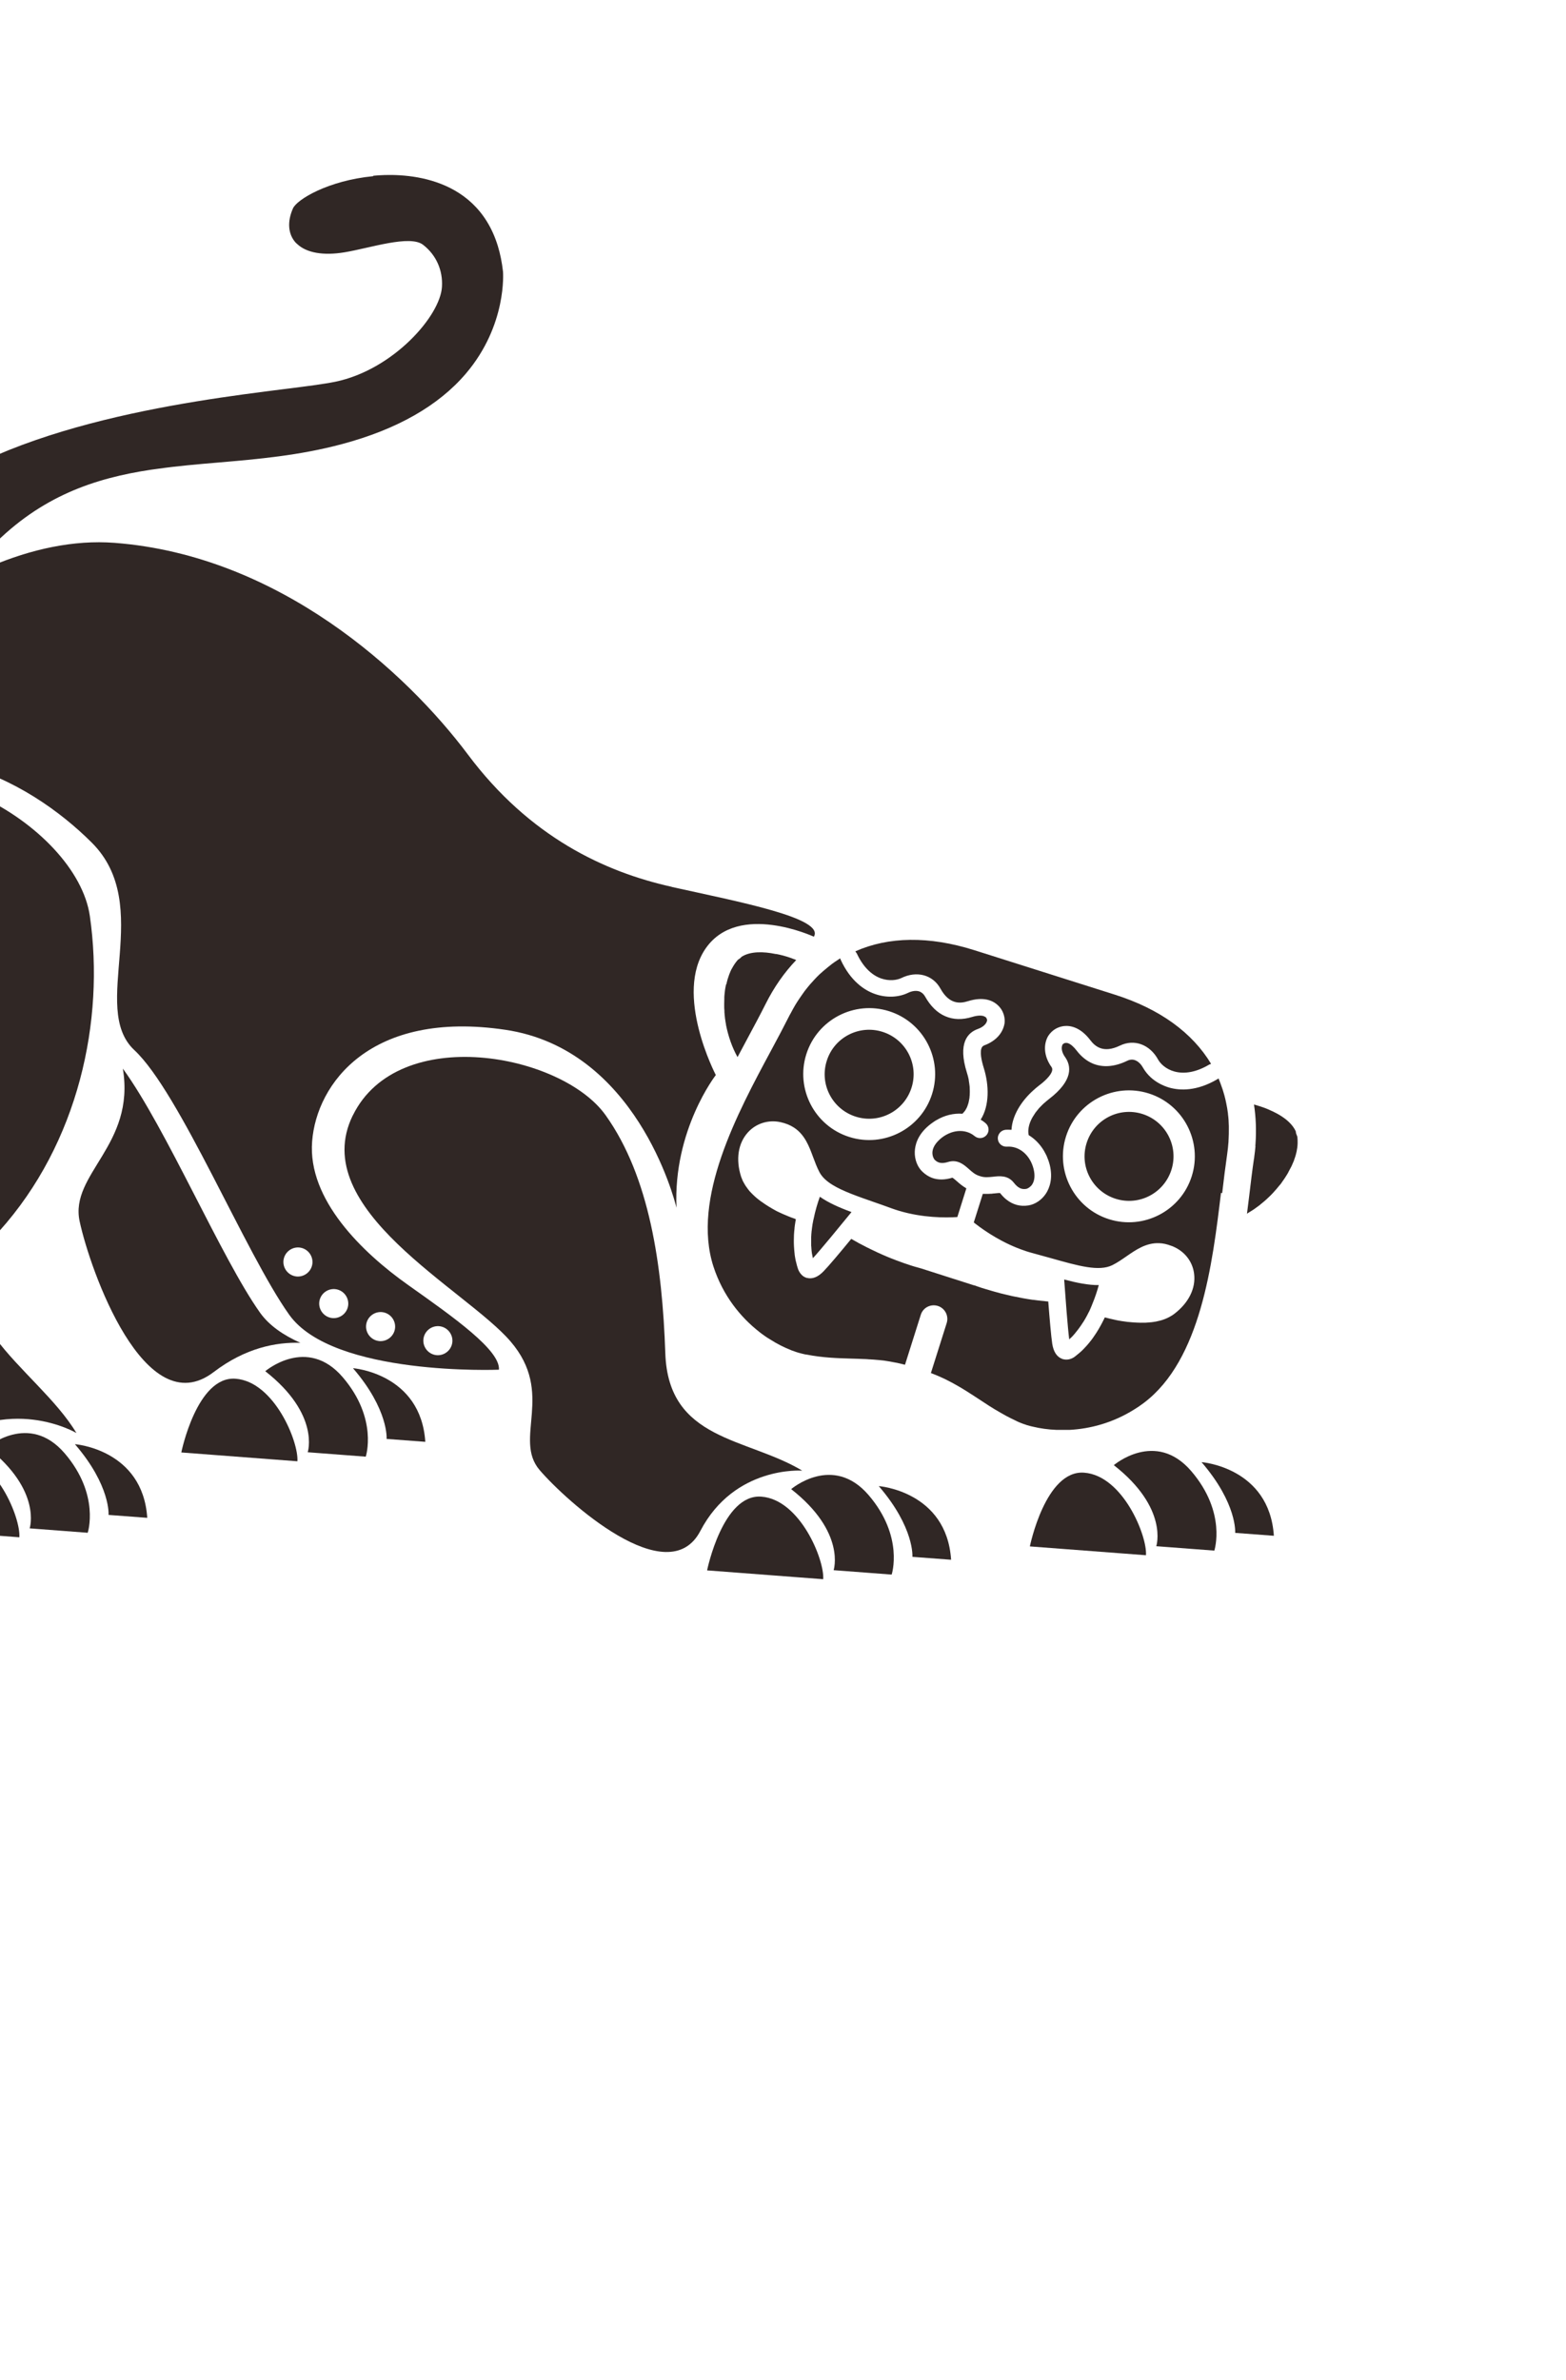 <?xml version="1.0" encoding="UTF-8"?>
<svg id="b" data-name="圖層 2" xmlns="http://www.w3.org/2000/svg" width="145.7" height="221.39" xmlns:xlink="http://www.w3.org/1999/xlink" viewBox="0 0 145.7 221.39">
  <defs>
    <style>
      .e {
        fill: #302725;
      }

      .f {
        clip-path: url(#d);
      }

      .g {
        fill: none;
      }
    </style>
    <clipPath id="d">
      <rect class="g" width="145.7" height="221.39"/>
    </clipPath>
  </defs>
  <g id="c" data-name="圖層 1">
    <g class="f">
      <g>
        <path class="e" d="M34.73,16.35c2.33-.23,9.48-.34,11.59,6.54,.22,.72,.38,1.51,.48,2.38,0,.03,.4,4.96-3.46,9.49-2.55,2.99-6.42,5.19-11.51,6.55-3.99,1.07-7.83,1.4-11.55,1.72-1.89,.16-3.76,.32-5.59,.58-.15,.02-.29,.04-.44,.06-.07,.01-.15,.02-.22,.03-5.22,.79-10.19,2.44-14.8,7.15h0c-.12,.06-.25,.12-.37,.18-.3,.14-.6,.29-.9,.44-.2,.1-.41,.21-.62,.32-.27,.14-.55,.29-.83,.44-.19,.1-.38,.21-.58,.32-.43,.24-.87,.5-1.32,.76-.19,.11-.37,.23-.56,.34-.32,.19-.63,.39-.95,.59-.2,.12-.39,.25-.59,.38-.4,.26-.81,.53-1.23,.81-.15,.1-.3,.2-.46,.31-.44,.3-.89,.62-1.35,.94-.18,.13-.37,.26-.56,.4-.38,.28-.77,.56-1.17,.85-.16,.12-.33,.24-.49,.36-.53,.4-1.07,.81-1.62,1.23-.04,.03-.08,.06-.12,.1h0s0-.08,0-.12c0-.23,.01-.46,.03-.68,0-.04,0-.07,0-.11,.09-1.26,.3-2.46,.65-3.6,.02-.08,.04-.15,.07-.23,.05-.15,.1-.31,.16-.46,.04-.11,.07-.21,.11-.31,.05-.13,.11-.27,.16-.4,.05-.12,.1-.24,.15-.36,.05-.12,.11-.24,.16-.35,.06-.13,.13-.26,.19-.39,.05-.11,.11-.21,.17-.31,.08-.14,.15-.28,.23-.42,.05-.09,.11-.19,.16-.28,.09-.15,.19-.3,.28-.45,.05-.08,.1-.16,.15-.23,.11-.17,.23-.33,.35-.49,.04-.06,.09-.12,.13-.18,.14-.19,.29-.38,.45-.56,.03-.03,.05-.06,.08-.1,.37-.45,.78-.89,1.21-1.32,8.67-8.62,27.13-10.95,36-12.07,2.09-.26,3.73-.47,4.81-.69,5.34-1.11,9.76-6.1,9.91-8.84,.09-1.52-.53-2.95-1.76-3.9-1.23-.95-4.94,.31-7.3,.7-1.99,.33-3.54,.05-4.41-.77-.05-.05-.12-.1-.16-.15-.69-.78-.78-1.94-.23-3.17,.37-.82,3.25-2.58,7.46-2.99Z"/>
        <g>
          <path class="e" d="M101.61,121.36l-.03,.08c-.05,.11-.09,.22-.14,.33-.03,.06-.05,.12-.08,.18-.03,.07-.07,.14-.11,.21-.08,.16-.16,.32-.25,.47l-.04,.07c-.06,.1-.12,.21-.19,.31l-.03,.04c-.2,.32-.42,.62-.66,.91-.02,.03-.05,.06-.07,.09-.07,.08-.14,.16-.21,.24-.08,.08-.16,.17-.25,.24-.02,.02-.04,.05-.07,.07-.14-1.05-.36-4.03-.47-5.57,1.21,.32,2.27,.53,3.22,.52-.13,.48-.33,1.12-.62,1.81Z"/>
          <path class="e" d="M79.22,112.76c-.98,1.2-2.87,3.51-3.59,4.29-.01-.05-.02-.1-.03-.15-.02-.1-.04-.21-.06-.31-.01-.08-.02-.16-.03-.23,0-.09-.02-.18-.02-.26,0-.08-.01-.15-.02-.23,0-.14,0-.28,0-.43,0-.09,0-.17,0-.26,0-.08,0-.15,.01-.23,0-.09,.01-.18,.02-.27,0-.07,.01-.13,.02-.2,.02-.18,.04-.35,.07-.53,0-.04,.01-.08,.02-.12,.02-.11,.04-.21,.06-.32,0-.03,.01-.06,.02-.08,.17-.84,.4-1.58,.59-2.1,.78,.55,1.76,.99,2.93,1.42Z"/>
          <path class="e" d="M116.81,106.6c-.03,.35-.07,.71-.12,1.06,0,.04,0,.08-.02,.13-.16,1.06-.3,2.25-.45,3.51-.06,.52-.13,1.06-.2,1.6h.02s.06-.05,.09-.07c.16-.09,.31-.19,.47-.29,.05-.04,.11-.08,.16-.11,.13-.09,.25-.18,.37-.27,.06-.04,.12-.09,.17-.14,.12-.09,.23-.19,.34-.28,.05-.05,.11-.1,.16-.14,.11-.1,.23-.21,.34-.32,.05-.05,.09-.09,.14-.14,.12-.12,.23-.24,.34-.37,.03-.04,.07-.07,.1-.11,.14-.16,.27-.32,.4-.48h.01c.27-.37,.51-.73,.72-1.09l.02-.05c.09-.16,.18-.33,.26-.49,.02-.03,.03-.07,.05-.1,.07-.15,.13-.29,.19-.44,.02-.04,.03-.08,.04-.12,.05-.14,.1-.28,.14-.42,.01-.04,.02-.08,.03-.12,.04-.14,.07-.28,.09-.42,0-.04,.01-.07,.02-.11,.02-.16,.04-.31,.04-.46,0-.02,0-.03,0-.05,0-.17,0-.34-.02-.51,0-.04-.02-.08-.03-.12-.06-.13-.11-.27-.12-.41v-.02c-.28-.62-.86-1.14-1.56-1.55-.02-.01-.04-.03-.07-.04-.08-.05-.16-.09-.24-.13-.03-.02-.07-.04-.1-.05-.12-.06-.25-.13-.38-.18-.06-.03-.11-.05-.17-.08-.06-.03-.13-.05-.19-.08-.1-.04-.2-.08-.29-.11-.06-.02-.12-.04-.18-.06-.08-.03-.16-.06-.25-.08-.05-.02-.1-.03-.15-.05-.11-.03-.21-.06-.31-.09,.18,1.17,.23,2.4,.14,3.67,0,.06-.01,.12-.02,.18Z"/>
          <path class="e" d="M67.56,91.55c-.01,.06-.03,.12-.04,.18-.03,.13-.05,.27-.07,.41,0,.06-.02,.12-.02,.18-.02,.14-.03,.29-.04,.44,0,.06,0,.11,0,.17,0,.15-.01,.31-.01,.46,0,.05,0,.1,0,.15,0,.16,0,.33,.02,.49,0,.04,0,.09,0,.13,.01,.17,.03,.35,.05,.52,0,.03,0,.06,.01,.09,.03,.19,.05,.37,.09,.56v.03c.21,1.04,.56,2.07,1.07,2.98h0c.32-.61,.64-1.21,.95-1.78,.6-1.12,1.17-2.18,1.65-3.14,.79-1.58,1.75-2.95,2.86-4.11h0l-.05-.02c-.08-.04-.17-.07-.26-.1-.05-.02-.1-.04-.15-.06-.07-.02-.14-.05-.21-.07-.06-.02-.12-.04-.18-.06-.07-.02-.14-.04-.21-.06-.12-.04-.25-.07-.38-.1-.04-.01-.08-.02-.12-.03-.09-.02-.19-.04-.29-.06h-.06c-1.14-.24-2.35-.26-3.16,.25h0c-.1,.11-.21,.2-.32,.26h0s-.06,.05-.09,.09c-.18,.21-.34,.45-.48,.71-.02,.04-.05,.08-.07,.12-.06,.11-.1,.22-.15,.34-.02,.05-.04,.1-.06,.15-.04,.12-.08,.24-.12,.36-.02,.06-.04,.11-.05,.17-.04,.12-.06,.25-.09,.38Z"/>
          <path class="e" d="M113.71,111c.15-1.28,.3-2.49,.46-3.59,.06-.41,.1-.81,.13-1.21,0-.08,0-.16,.01-.24,.02-.32,.02-.64,.02-.95,0-.08,0-.17,0-.25-.01-.38-.03-.76-.08-1.12,0-.01,0-.03,0-.04-.04-.34-.1-.68-.17-1.01-.02-.11-.05-.21-.07-.32-.06-.25-.12-.49-.2-.73-.03-.1-.06-.21-.1-.31-.1-.31-.22-.61-.34-.91-.03,.02-.05,.04-.08,.06-.01,0-.02,.02-.03,.02-1.93,1.13-3.47,1.05-4.43,.79h0c-.67-.19-1.29-.53-1.77-.97-.29-.27-.53-.57-.72-.9-.14-.26-.35-.5-.6-.63-.25-.14-.55-.17-.88,0-1.16,.56-2.25,.64-3.19,.25-.56-.24-1.07-.64-1.51-1.22-.27-.35-.54-.58-.78-.67-.08-.03-.16-.04-.23-.03-.17,.01-.28,.13-.3,.17-.14,.3-.05,.74,.24,1.14,.58,.82,.8,2.16-1.5,3.92-.15,.12-.3,.24-.44,.37-.01,.01-.03,.02-.04,.03-.12,.11-.22,.22-.33,.33-.03,.03-.07,.07-.1,.1-.1,.12-.2,.24-.29,.36-.02,.03-.04,.06-.06,.08-.09,.13-.17,.26-.25,.39,0,.02-.02,.03-.03,.05-.08,.14-.14,.28-.2,.42h0c-.17,.45-.22,.86-.14,1.22h0c.58,.35,1.07,.86,1.44,1.49l.03,.06c.05,.09,.1,.19,.15,.28,.02,.04,.04,.09,.06,.13,.03,.08,.06,.15,.09,.23,.02,.06,.05,.12,.07,.18,.02,.06,.04,.13,.06,.19,.02,.07,.04,.14,.06,.21,.31,1.29-.03,2.16-.36,2.67-.39,.59-1,1-1.63,1.1-.76,.12-1.45-.07-2.06-.56-.2-.16-.39-.36-.57-.59h0c-.06-.02-.34,.01-.52,.03-.09,0-.18,.02-.28,.03-.07,0-.14,0-.21,.01h-.04c-.17,.01-.34,0-.53,0h-.03l-.84,2.66h0s.03,.03,.05,.04c.03,.03,.07,.05,.1,.08,.9,.7,2.57,1.84,4.62,2.52,.03,0,.05,.02,.08,.03,.2,.06,.4,.13,.61,.18,.59,.16,1.14,.31,1.67,.46,2.62,.74,4.52,1.28,5.77,.66,.46-.23,.89-.53,1.31-.82,.87-.6,1.82-1.27,3.04-1.22,.35,.01,.71,.09,1.11,.24,.07,.02,.14,.05,.21,.08,.13,.06,.26,.12,.39,.2,.86,.51,1.42,1.35,1.54,2.33,.17,1.35-.51,2.71-1.85,3.73-.12,.09-.25,.18-.39,.25-.02,0-.03,.02-.05,.03-.12,.06-.23,.12-.36,.17-.03,.01-.07,.03-.1,.04-.11,.04-.22,.08-.33,.11-.04,.01-.08,.02-.12,.03-.11,.03-.22,.05-.34,.08-.04,0-.08,.02-.13,.02-.12,.02-.24,.04-.36,.05-.04,0-.07,0-.11,.01-.13,.01-.27,.02-.41,.03-.02,0-.05,0-.07,0-.49,.01-1-.02-1.48-.07-.02,0-.03,0-.05,0-.14-.02-.28-.04-.42-.06-.03,0-.06-.01-.09-.01-.12-.02-.24-.04-.36-.06-.03,0-.07-.01-.1-.02-.11-.02-.22-.04-.33-.07l-.09-.02c-.11-.02-.21-.05-.31-.07l-.08-.02c-.11-.03-.21-.05-.31-.08-.01,0-.03,0-.04-.01h-.03c-.22,.46-.48,.95-.78,1.42-.02,.03-.04,.06-.06,.09-.09,.13-.18,.27-.27,.4-.03,.04-.06,.07-.08,.11-.08,.11-.17,.22-.26,.33-.04,.04-.07,.09-.11,.13-.08,.1-.17,.2-.26,.29-.04,.04-.08,.09-.12,.13-.1,.11-.21,.21-.32,.31-.04,.04-.09,.08-.14,.12-.11,.09-.22,.18-.33,.27l-.04,.03c-.26,.21-.7,.38-1.15,.24-.02,0-.03,0-.05-.02h0c-.49-.18-.8-.65-.92-1.4-.1-.65-.25-2.38-.37-3.94h-.07c-.11-.01-.23-.02-.35-.04-.04,0-.07,0-.11-.01-.12-.01-.24-.02-.37-.04-.03,0-.06,0-.1-.01-.13-.02-.26-.03-.39-.05-.02,0-.04,0-.05,0-.57-.08-1.16-.19-1.73-.31-.06-.01-.13-.03-.2-.04-.08-.02-.17-.04-.25-.06-.09-.02-.17-.04-.26-.06l-.21-.05c-.1-.02-.19-.05-.29-.07-.06-.01-.12-.03-.18-.05-.1-.03-.2-.05-.3-.08-.05-.01-.1-.03-.15-.04-.11-.03-.21-.06-.31-.09-.04-.01-.08-.02-.13-.04-.11-.03-.21-.06-.31-.09-.03-.01-.07-.02-.1-.03-.1-.03-.2-.06-.3-.09-.03-.01-.06-.02-.09-.03-.1-.03-.19-.07-.29-.1-.02,0-.04-.01-.07-.02-.09-.03-.18-.07-.27-.1h-.04l-4.91-1.57h0c-.09-.02-.18-.05-.28-.08-.19-.05-.4-.11-.62-.18-.45-.14-.95-.32-1.48-.52l-.07-.03c-.22-.08-.44-.17-.66-.26-.09-.04-.19-.08-.28-.12-.15-.06-.3-.13-.45-.2-.14-.06-.28-.12-.41-.19-.11-.05-.21-.1-.32-.15-.17-.08-.33-.16-.49-.24-.07-.03-.14-.07-.21-.11-.18-.09-.36-.19-.54-.28l-.12-.07c-.19-.11-.39-.22-.57-.32h0c-.99,1.21-2.11,2.54-2.57,3.01-.53,.55-1.05,.75-1.55,.62-.02,0-.03,0-.05-.01h-.01c-.05-.02-.1-.04-.15-.07h-.02s-.09-.06-.13-.09h-.01s-.08-.07-.12-.11h0c-.18-.18-.3-.4-.36-.6-.06-.18-.11-.36-.15-.54,0-.04-.02-.08-.03-.11-.03-.14-.06-.27-.08-.41-.02-.1-.03-.19-.04-.29,0-.03,0-.06-.01-.1-.02-.21-.04-.42-.05-.63h0c-.02-.35-.01-.69,0-1.04h0c.01-.2,.03-.39,.05-.58,0-.07,.01-.13,.02-.2,0-.07,.02-.14,.03-.22,.02-.14,.04-.28,.07-.42,0-.02,0-.03,0-.05h-.03l-.05-.03c-.09-.03-.18-.07-.28-.1-.04-.01-.08-.03-.11-.04-.08-.03-.16-.06-.25-.1-.05-.02-.09-.04-.14-.06-.08-.03-.16-.07-.24-.1-.05-.02-.11-.05-.16-.07-.08-.04-.16-.07-.24-.11-.06-.03-.11-.05-.17-.08-.08-.04-.17-.08-.25-.13-.05-.03-.11-.06-.16-.09-.09-.05-.18-.1-.27-.16-.05-.03-.09-.05-.14-.08-.13-.08-.26-.16-.39-.25-.05-.03-.09-.06-.14-.1-.08-.06-.17-.11-.25-.17-.06-.04-.11-.09-.17-.13-.07-.05-.14-.11-.2-.16-.06-.05-.11-.1-.17-.15-.06-.06-.12-.11-.18-.17-.05-.05-.11-.11-.16-.16-.05-.06-.11-.12-.16-.17-.05-.06-.1-.12-.14-.18-.05-.06-.09-.12-.13-.18-.04-.06-.09-.12-.13-.19-.04-.06-.07-.13-.11-.19-.04-.07-.07-.13-.11-.2-.03-.07-.06-.15-.09-.22-.02-.06-.05-.12-.07-.18-.51-1.6-.28-3.1,.63-4.11,.76-.84,1.89-1.2,3.03-.96,.5,.11,.91,.28,1.25,.5,1.02,.66,1.42,1.75,1.79,2.75,.18,.48,.36,.97,.6,1.42,.25,.46,.67,.84,1.23,1.18,.93,.57,2.26,1.04,3.87,1.6,.52,.18,1.06,.37,1.63,.58,.2,.07,.4,.14,.6,.2,.02,0,.05,.01,.07,.02,2.2,.66,4.32,.65,5.42,.58l.84-2.67c-.36-.21-.65-.45-.88-.66-.14-.12-.35-.3-.42-.33h0c-.69,.21-1.32,.22-1.88,.02-.33-.12-.64-.32-.92-.59-.46-.44-.72-1.13-.7-1.84,.02-.61,.24-1.52,1.24-2.39,.12-.1,.24-.2,.37-.29h0c.12-.09,.25-.17,.37-.25h.01c.78-.47,1.63-.67,2.44-.61h0c.08-.08,.16-.17,.23-.26l.03-.04c.06-.1,.12-.2,.17-.31,.01-.02,.02-.05,.03-.08,.04-.11,.08-.22,.11-.33,.01-.05,.02-.1,.03-.14,.02-.11,.04-.21,.06-.32,0-.08,.01-.16,.02-.24,0-.09,.01-.18,.01-.28,0-.12,0-.24-.01-.37,0-.07,0-.13-.01-.2-.02-.18-.05-.37-.08-.55,0-.02,0-.03,0-.05-.04-.21-.1-.43-.17-.65-.87-2.76,.08-3.74,1.03-4.07,.47-.17,.8-.47,.85-.8,0-.04-.02-.2-.15-.31,0,0-.02,0-.03-.01-.22-.16-.66-.16-1.2,0-.92,.29-1.77,.26-2.51-.06-.75-.32-1.39-.95-1.89-1.85-.13-.23-.31-.37-.5-.45-.34-.12-.74-.04-1.07,.12-.9,.44-2.06,.48-3.11,.1h0c-.93-.33-2.24-1.16-3.17-3.19-.02-.04-.03-.08-.04-.12h0c-.06,.04-.13,.09-.19,.13-.19,.12-.38,.25-.57,.39-.13,.1-.26,.2-.39,.31-.14,.11-.28,.23-.42,.35-.12,.11-.25,.22-.37,.33-.16,.15-.31,.31-.46,.47-.13,.14-.26,.28-.39,.43-.17,.2-.34,.41-.51,.63-.09,.12-.18,.25-.27,.38-.13,.18-.25,.37-.38,.56-.08,.13-.17,.26-.25,.4-.15,.25-.29,.52-.43,.78-.04,.07-.08,.13-.11,.2-.5,.99-1.07,2.07-1.68,3.2-3.13,5.82-7.42,13.79-5.37,20.12,.88,2.7,2.52,4.71,4.26,6.07,.02,.02,.04,.03,.06,.05,.15,.12,.3,.22,.45,.33,.07,.05,.15,.1,.22,.15,.09,.06,.17,.11,.26,.16,.65,.42,1.31,.75,1.92,.99,.03,.01,.06,.03,.09,.04,.13,.05,.25,.09,.37,.13,.04,.01,.07,.03,.11,.04,.04,.01,.09,.02,.13,.04,.09,.03,.17,.05,.26,.07,.16,.04,.31,.08,.47,.11h.04c1.59,.31,2.94,.34,4.25,.38,.37,.01,.75,.02,1.13,.04h.04c.15,0,.3,.02,.45,.03,.07,0,.13,0,.2,.01,.13,0,.27,.02,.41,.03,.08,0,.17,.02,.25,.02,.13,.01,.26,.03,.39,.04,.09,.01,.19,.02,.28,.04,.13,.02,.26,.04,.38,.06,.1,.02,.21,.04,.31,.06,.13,.02,.25,.04,.38,.07,.12,.03,.25,.06,.38,.09,.11,.03,.22,.05,.33,.08l1.47-4.65c.21-.67,.92-1.03,1.59-.82h0c.66,.21,1.03,.92,.82,1.59l-1.47,4.65h0c.08,.03,.16,.07,.25,.1,.15,.06,.3,.12,.44,.18,.1,.04,.2,.09,.29,.13,.12,.05,.24,.11,.35,.16,.1,.05,.19,.1,.29,.15,.11,.06,.22,.11,.33,.17,.09,.05,.18,.1,.27,.15,.11,.06,.21,.12,.32,.18,.08,.05,.16,.1,.24,.14,.11,.07,.22,.14,.33,.2,.07,.04,.14,.09,.21,.13,.13,.08,.26,.17,.39,.25l.13,.08c.17,.11,.34,.23,.52,.34,.68,.45,1.38,.92,2.17,1.36,.05,.03,.11,.06,.16,.09,.11,.06,.21,.12,.32,.18,.11,.06,.22,.11,.33,.17,.06,.03,.12,.06,.18,.09,.1,.05,.21,.1,.31,.15,.07,.03,.15,.07,.22,.11h0c.16,.07,.32,.14,.49,.2,.08,.03,.16,.06,.24,.08,.05,.02,.09,.03,.13,.05,.04,.01,.08,.02,.12,.03,.12,.04,.24,.07,.37,.1,.03,0,.06,.02,.09,.02,.66,.16,1.41,.27,2.21,.3,.07,0,.14,0,.2,0,.12,0,.24,0,.36,0,.15,0,.3,0,.45,0,.06,0,.12,0,.18,0,1.9-.1,4.01-.64,6.01-1.89,.31-.19,.61-.39,.91-.62,5.31-4,6.39-12.98,7.18-19.54Zm-10.53,2.42c-3.23-1.02-5.02-4.48-4-7.7,1.02-3.23,4.48-5.02,7.7-4,3.23,1.02,5.02,4.48,4,7.7-1.02,3.23-4.48,5.02-7.7,4Zm-20.46-19.35c3.23,1.02,5.02,4.48,4,7.7-1.02,3.23-4.48,5.02-7.7,4-3.23-1.02-5.02-4.48-4-7.7,1.02-3.23,4.48-5.02,7.7-4Z"/>
          <path class="e" d="M79.7,88.66c.55,1.21,1.34,2.03,2.27,2.36,.77,.27,1.48,.16,1.88-.03,1.44-.71,2.94-.31,3.65,.98,.83,1.5,1.85,1.39,2.55,1.17,1.44-.45,2.29-.07,2.74,.33,.62,.54,.74,1.28,.67,1.75-.1,.58-.42,1.1-.91,1.49-.28,.22-.61,.41-.98,.54-.08,.03-.13,.07-.18,.13-.29,.38-.05,1.36,.14,1.97,.5,1.6,.54,3.51-.29,4.81,.16,.09,.31,.2,.45,.32,.34,.28,.38,.78,.1,1.11-.04,.05-.09,.09-.14,.13-.28,.21-.68,.21-.97-.03-.88-.73-2.21-.61-3.23,.29-.02,.02-.04,.04-.06,.06-.41,.38-.63,.79-.64,1.19,0,.35,.14,.59,.22,.67,.32,.31,.68,.37,1.26,.19,.87-.26,1.47,.27,1.91,.66,.31,.28,.6,.54,1.03,.66,.42,.15,.81,.1,1.22,.06,.58-.07,1.38-.16,1.94,.56,.37,.47,.7,.64,1.14,.57,.07-.01,.19-.06,.32-.16,.08-.06,.17-.14,.24-.25,.23-.35,.28-.84,.14-1.42-.32-1.32-1.34-2.18-2.48-2.1-.44,.03-.82-.29-.85-.72-.02-.23,.07-.44,.21-.6,.13-.14,.31-.23,.51-.25,.15-.01,.3-.01,.45,0,.03,0,.06,0,.1,0,.07-1.33,.91-2.66,2.01-3.65,.17-.16,.35-.31,.53-.45,.12-.09,.26-.2,.4-.32,.52-.45,1.05-1.05,.78-1.42-.64-.89-.78-1.92-.38-2.75,.08-.16,.2-.33,.36-.49,.28-.28,.68-.51,1.2-.57,.6-.06,1.52,.12,2.43,1.31,.44,.58,1.21,1.26,2.76,.51,1.32-.64,2.78-.11,3.55,1.3,.22,.39,.72,.89,1.52,1.11,.95,.26,2.06,.05,3.21-.63,.02-.01,.04-.02,.06-.03,.05-.02,.09-.04,.14-.05-1.73-2.89-4.77-5.12-8.99-6.45l-13.05-4.13c-4.21-1.33-7.98-1.26-11.06,.11,.01,.01,.02,.02,.03,.04,.03,.04,.06,.09,.08,.14Z"/>
          <path class="e" d="M79.62,103.88c2.18,.69,4.5-.52,5.19-2.7,.69-2.18-.52-4.5-2.7-5.19-2.18-.69-4.51,.52-5.19,2.7-.69,2.18,.52,4.5,2.7,5.19Z"/>
          <path class="e" d="M106.29,103.63c-2.18-.69-4.5,.52-5.19,2.7-.69,2.18,.52,4.5,2.7,5.19,2.18,.69,4.5-.52,5.19-2.7,.69-2.18-.52-4.5-2.7-5.19Z"/>
        </g>
        <path class="e" d="M32.83,103.76c4.23-8.61,19.44-5.75,23.52-.01,4.09,5.74,5.27,13.97,5.55,22.14,.28,8.16,7.55,7.81,12.74,10.92,0,0-6.3-.48-9.48,5.61-3.01,5.77-12.46-2.76-14.95-5.66-2.49-2.9,1.45-7.13-2.71-11.97-4.15-4.84-18.96-12.3-14.68-21.02Z"/>
        <path class="e" d="M-18.09,74.85c9.28-7.45,25.23,1.88,26.45,10.37,1.4,9.72-1.05,21.11-8.44,29.32-6.84,7.6,3.51,12.62,7.19,18.77,0,0-6.33-3.77-13.09,1.4-6.41,4.9-11.5-9.49-12.47-14.02-.98-4.53,5.54-7.23,3.91-14.78-1.63-7.55-12.94-23.51-3.54-31.06Z"/>
        <path class="e" d="M65.79,146.08s1.45-7.13,5.05-6.85c3.6,.27,5.88,5.88,5.75,7.68l-10.79-.82Z"/>
        <path class="e" d="M73.61,138.53s3.87-3.32,7.2,.55c3.32,3.87,2.15,7.4,2.15,7.4l-5.4-.41s1.17-3.53-3.95-7.54Z"/>
        <path class="e" d="M81.77,138.25s6.3,.48,6.72,6.85l-3.6-.27s.21-2.7-3.12-6.57Z"/>
        <path class="e" d="M-9,142.18s1.45-7.13,5.05-6.85c3.6,.27,5.88,5.88,5.75,7.68l-10.79-.82Z"/>
        <path class="e" d="M-1.19,134.64s3.87-3.32,7.2,.55c3.32,3.87,2.15,7.4,2.15,7.4l-5.4-.41s1.17-3.53-3.95-7.54Z"/>
        <path class="e" d="M6.98,134.35s6.3,.48,6.72,6.85l-3.6-.27s.21-2.7-3.12-6.57Z"/>
        <path class="e" d="M27.98,124.92c-2.29-.08-5.15,.47-8.1,2.72-6.41,4.9-11.5-9.49-12.47-14.02-.95-4.41,5.21-7.08,4.02-14.21,4.05,5.57,9.18,17.66,12.76,22.7,.85,1.2,2.19,2.11,3.78,2.82Z"/>
        <path class="e" d="M16.87,135.11s1.45-7.13,5.05-6.85c3.6,.27,5.88,5.88,5.75,7.68l-10.79-.82Z"/>
        <path class="e" d="M24.68,127.56s3.87-3.32,7.2,.55c3.32,3.87,2.15,7.4,2.15,7.4l-5.4-.41s1.17-3.53-3.95-7.54Z"/>
        <path class="e" d="M32.85,127.28s6.3,.48,6.72,6.85l-3.6-.27s.21-2.7-3.12-6.57Z"/>
        <path class="e" d="M95.82,143.85s1.45-7.13,5.05-6.85c3.6,.27,5.88,5.88,5.75,7.68l-10.79-.82Z"/>
        <path class="e" d="M103.63,136.3s3.87-3.32,7.2,.55c3.32,3.87,2.15,7.4,2.15,7.4l-5.4-.41s1.17-3.53-3.95-7.54Z"/>
        <path class="e" d="M111.8,136.02s6.3,.48,6.72,6.85l-3.6-.27s.21-2.7-3.12-6.57Z"/>
        <path class="e" d="M62.5,82.5c-6.23-1.38-13.22-4.63-18.96-12.3-5.75-7.68-17.58-18.53-32.88-19.7-15.29-1.17-32.92,16.49-30.77,23.89,11.48-8.17,22.76-1.88,28.65,4s-.27,15.36,3.96,19.3c4.22,3.94,10.32,18.88,14.41,24.62,4.09,5.74,19.51,5.11,19.51,5.11,.14-1.8-4.15-4.84-8.45-7.88-4.29-3.04-9.35-7.95-8.93-13.35,.41-5.4,5.46-12.25,17.98-10.39,12.13,1.8,15.7,15.68,15.92,16.55-.32-7.24,3.66-12.34,3.66-12.34,0,0-3.95-7.54-.91-11.83,3.04-4.29,10.03-1.04,10.03-1.04,1.04-1.73-6.99-3.25-13.22-4.63Zm-21.66,40.87c.75,.06,1.3,.71,1.25,1.45-.06,.75-.71,1.3-1.45,1.25-.75-.06-1.3-.71-1.25-1.45,.06-.75,.71-1.3,1.45-1.25Zm-5.33-1.31c.75,.06,1.3,.71,1.25,1.45-.06,.75-.71,1.3-1.45,1.25-.75-.06-1.3-.71-1.25-1.45,.06-.75,.71-1.3,1.45-1.25Zm-4.36-2.14c.75,.06,1.3,.71,1.25,1.45-.06,.75-.71,1.3-1.45,1.25-.75-.06-1.3-.71-1.25-1.45,.06-.75,.71-1.3,1.45-1.25Zm-2.08-2.42c-.06,.75-.71,1.3-1.45,1.25-.75-.06-1.3-.71-1.25-1.45,.06-.75,.71-1.3,1.45-1.25,.75,.06,1.3,.71,1.25,1.45Z"/>
      </g>
    </g>
  </g>
</svg>